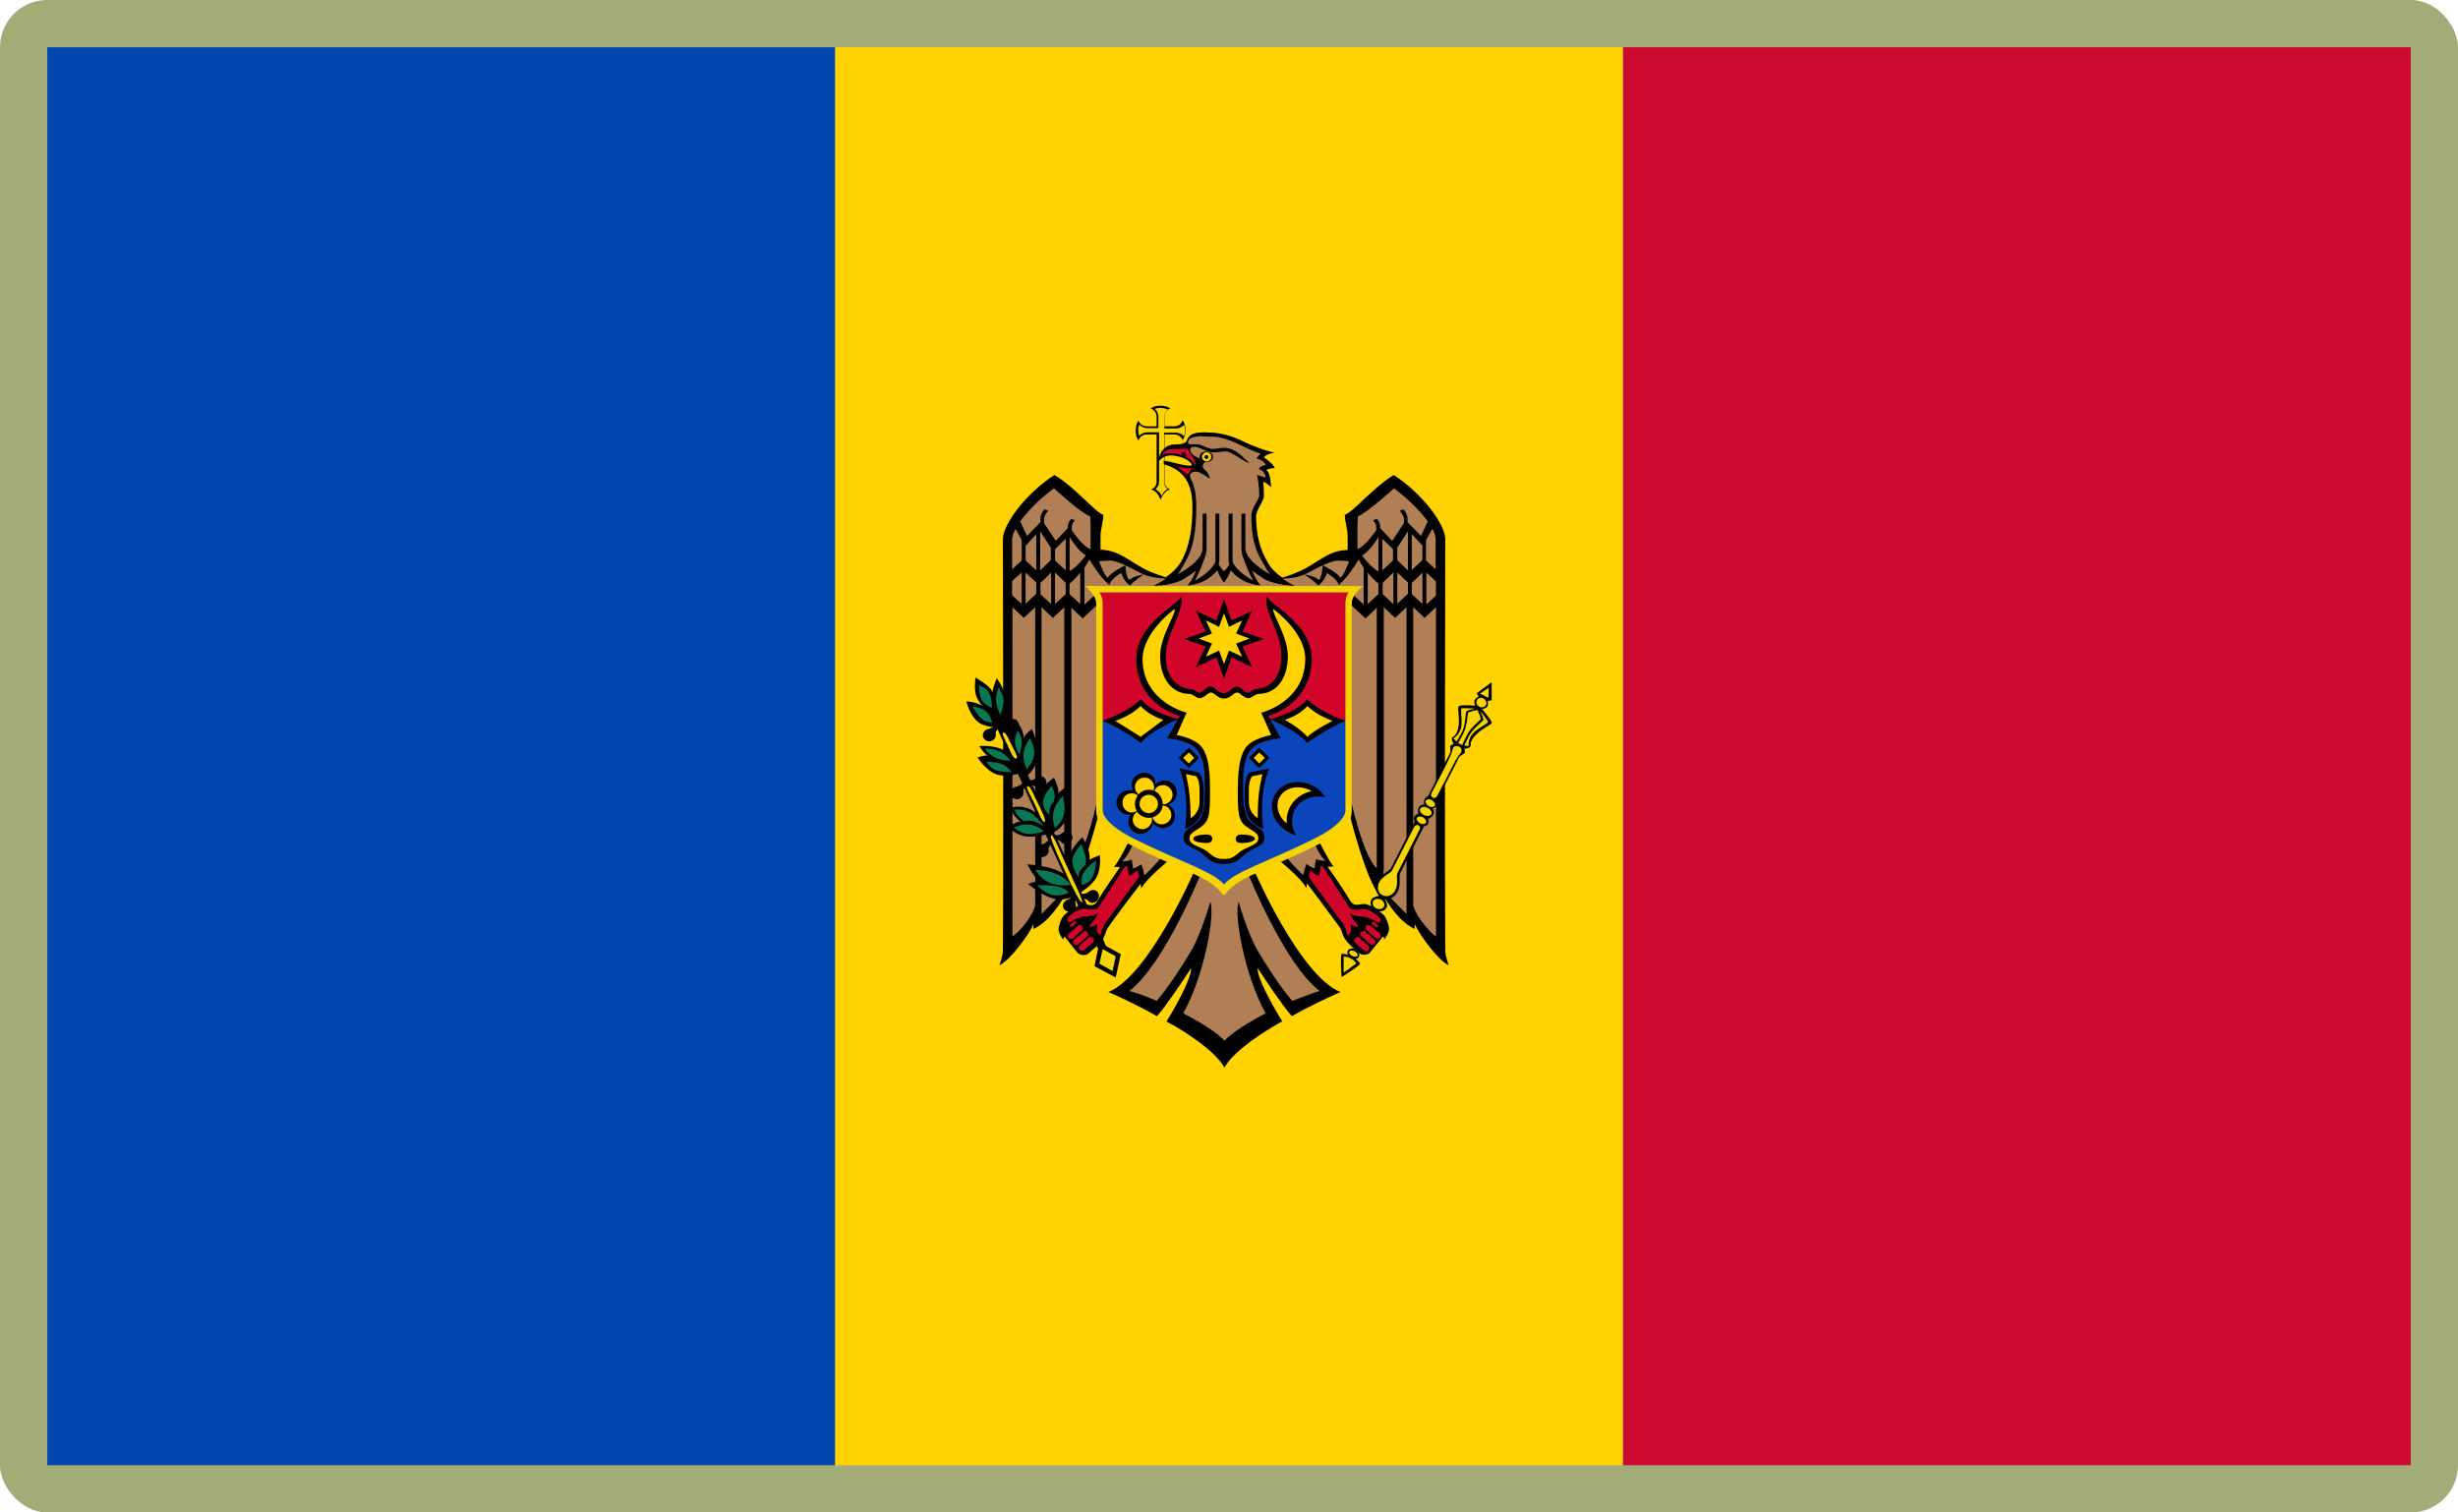 <?xml version="1.0" encoding="UTF-8"?>
<svg id="Layer_2" data-name="Layer 2" xmlns="http://www.w3.org/2000/svg" viewBox="0 0 520 320">
  <defs>
    <style>
      .cls-1 {
        fill: #097754;
      }

      .cls-1, .cls-2, .cls-3, .cls-4, .cls-5, .cls-6, .cls-7, .cls-8, .cls-9, .cls-10 {
        stroke-width: 0px;
      }

      .cls-2 {
        fill: #a3ab78;
      }

      .cls-3 {
        fill: #0b45bb;
      }

      .cls-4 {
        fill: #b07f55;
      }

      .cls-5 {
        fill: #d10429;
      }

      .cls-7 {
        fill: #f5d402;
      }

      .cls-8 {
        fill: #ffd200;
      }

      .cls-9 {
        fill: #0046ae;
      }

      .cls-10 {
        fill: #cc092f;
      }
    </style>
  </defs>
  <g id="_500x300_Background" data-name="500x300 Background">
    <rect class="cls-2" width="520" height="320" rx="10" ry="10"/>
  </g>
  <g id="Moldova">
    <g>
      <rect class="cls-10" x="343.36" y="10" width="166.64" height="300"/>
      <rect class="cls-8" x="176.64" y="10" width="166.64" height="300"/>
      <rect class="cls-9" x="10" y="10" width="166.64" height="300"/>
      <polygon class="cls-4" points="236.79 182.72 239.12 182.57 239.35 184.52 241.45 183.62 242.05 186.32 246.78 181.59 253.32 184.82 240.85 206.97 236.42 210.2 244.45 213.21 252.64 203.67 251.44 209.98 249.04 216.06 258.95 221.77 269.76 215.38 264.43 204.19 266.16 203.44 273.22 213.58 280.88 209.75 270.89 198.19 264.36 184.22 271.26 181.97 276 186.47 276.67 183.54 279.15 184.67 278.85 182.27 281.33 182.79 278.32 177.99 285.98 171.53 290.87 186.77 298.07 194.96 299.58 194.81 304.83 201.27 304.76 111.82 295.15 101.69 285.76 109.27 286.13 117.53 281.93 117.68 275.7 120.91 272.17 122.04 270.51 122.41 268.34 120.01 265.48 114.3 265.26 108.6 267.06 104.84 266.76 101.39 268.34 101.39 267.28 99.06 268.71 98.46 266.61 96.58 267.36 95.75 259.4 92.37 253.32 91.92 251.66 92.67 250.91 94.1 252.49 98.68 250.76 100.41 252.49 103.71 252.57 111 251.21 117.16 248.43 121.74 247.01 122.34 243.63 121.51 236.49 117.76 231.91 117.53 231.61 108.75 222.98 101.76 214.12 111.3 212.84 114.15 213.29 200.97 219 193.98 220.2 194.28 226.13 187.9 231.09 175.28 232.59 170.03 239.35 177.99 236.79 182.72"/>
      <path class="cls-6" d="m245.51,85.84c-.9,0-1.65.23-2.1.6.75.23,1.28.9,1.28,1.73v2.03h-2.1c-.83,0-1.5-.53-1.73-1.2-.38.45-.6,1.2-.6,2.1s.23,1.65.6,2.1c.23-.75.9-1.28,1.73-1.28h2.1v9.99c0,.75-.45,1.43-1.2,1.65.98.15,1.8,1.43,2.03,2.18.23-.75,1.05-2.03,2.03-2.18-.68-.23-1.2-.9-1.2-1.65v-9.99h2.1c.83,0,1.5.53,1.73,1.2.38-.45.6-1.2.6-2.1s-.23-1.65-.6-2.1c-.23.75-.9,1.28-1.73,1.28h-2.1v-2.03c0-.83.53-1.5,1.2-1.73-.38-.38-1.2-.6-2.03-.6h0Z"/>
      <path class="cls-7" d="m245.51,86.29c-.45,0-.9.08-1.2.23.45.38.75.98.75,1.65v2.4h-2.4c-.68,0-1.2-.3-1.65-.75-.15.38-.23.75-.23,1.2s.08.9.23,1.2c.38-.45.98-.75,1.65-.75h2.55v10.44c0,.68-.3,1.13-.75,1.58.3.23.6.45.83.68.23.23.3.45.45.75.15-.23.23-.53.45-.75.23-.3.53-.53.83-.68-.45-.38-.75-.9-.75-1.58v-10.36h2.55c.68,0,1.2.3,1.65.75.15-.38.23-.75.23-1.2s-.08-.9-.23-1.2c-.38.45-.98.75-1.65.75h-2.48v-2.4c0-.68.3-1.2.75-1.65-.75-.23-1.13-.3-1.58-.3h0Z"/>
      <polygon class="cls-5" points="231.84 192.03 228.91 191.95 225.91 193.38 225 196.61 225.38 198.11 228.68 201.64 231.31 200.14 233.42 197.89 233.94 195.86 241.53 185.95 241.23 183.47 239.5 184.52 238.9 182.49 237.85 182.87 231.84 192.03"/>
      <polygon class="cls-5" points="285.01 198.56 288.54 201.72 289.59 201.49 293.49 196.99 292.59 193.91 288.99 191.73 286.28 191.95 280.2 182.87 279.15 182.42 278.7 184.22 276.9 183.69 276.22 185.57 284.26 196.46 285.01 198.56"/>
      <polygon class="cls-6" points="232.59 199.39 237.1 201.87 236.04 206.82 231.54 204.42 232.59 199.39"/>
      <path class="cls-6" d="m211.64,151.25l-1.65.75,18.32,40.1h1.95l-18.62-40.85h0Zm21.63,47.31l-1.35,1.35.83,1.8,1.58-.75-1.05-2.4h0Z"/>
      <polygon class="cls-7" points="233.27 200.82 236.04 202.32 235.37 205.47 232.59 203.89 233.27 200.82"/>
      <polygon class="cls-3" points="258.72 188.05 269.84 181.97 282.9 175.81 285.38 172.05 285.38 150.8 232.44 150.65 232.59 172.28 234.17 174.83 244.23 180.39 257.07 186.32 258.72 188.05"/>
      <path class="cls-5" d="m231.84,124.67l.68,1.95-.15,24.78.9,1.05,7.66.9,8.26-1.2s4.81.75,8.11,1.28l.08.53s1.2-.15,1.58-.23c.38.08,1.58.23,1.58.23l.08-.53c3.3-.53,8.11-1.28,8.11-1.28l8.26,1.2,7.66-.9.9-1.05-.15-24.78.68-1.95-9.16.08s-10.44.08-17.95.15c-7.51-.08-17.95-.15-17.95-.15l-9.16-.08h0Z"/>
      <path class="cls-6" d="m249.19,152.15s-5.63-1.35-7.81-4.21c-3.68,3.3-8.11,4.51-8.11,4.51,0,0,4.58,2.1,8.11,4.73,1.65-2.33,7.81-5.03,7.81-5.03h0Z"/>
      <path class="cls-6" d="m268.71,152.15s6.16,2.7,7.81,5.03c3.53-2.63,8.11-4.73,8.11-4.73,0,0-4.43-1.13-8.11-4.51-2.1,2.85-7.81,4.21-7.81,4.21h0Z"/>
      <path class="cls-6" d="m258.95,126.77l-1.58,4.51-4.36-2.03,2.03,4.36-4.51,1.58,4.51,1.58-2.03,4.36,4.36-2.03,1.58,4.51,1.58-4.51,4.36,2.03-2.03-4.36,4.51-1.58-4.51-1.58,2.03-4.36-4.36,2.03-1.58-4.51Z"/>
      <polygon class="cls-7" points="249.94 160.41 251.44 158.76 253.24 160.49 251.59 162.14 249.94 160.41"/>
      <polygon class="cls-7" points="268.19 160.41 266.46 158.54 264.73 160.34 266.31 162.07 268.19 160.41"/>
      <polygon class="cls-7" points="264.66 163.94 263.83 165.74 263.75 170.7 265.03 173.56 266.83 174.31 266.53 167.7 267.74 163.19 264.66 163.94"/>
      <polygon class="cls-7" points="251.36 168.82 251.36 174.16 252.87 173.03 253.99 170.63 254.14 166.35 253.32 163.79 250.24 163.27 251.36 168.82"/>
      <polygon class="cls-7" points="272.92 175.43 272.84 172.13 275.62 168.45 278.85 167.7 275.24 165.9 271.72 166.65 269.91 168.82 269.76 172.2 272.32 175.21 272.92 175.43"/>
      <polygon class="cls-7" points="243.03 175.58 244 173.86 245.51 174.83 247.31 174.46 248.43 172.65 247.68 171 246.78 170.25 248.06 169.57 248.51 167.55 246.86 165.59 245.21 165.9 244.38 166.5 244 164.99 242.13 163.87 240.47 164.47 239.65 166.2 240.1 167.7 238.45 167.47 237.02 168.82 236.87 170.55 237.77 171.68 239.12 172.13 239.87 172.05 239.27 173.56 239.72 175.13 241.3 176.03 243.03 175.58"/>
      <path class="cls-8" d="m258.95,129.77l1.05,2.85,2.78-1.35-1.28,2.78,2.85,1.05-2.85,1.05,1.28,2.78-2.78-1.28-1.05,2.85-1.05-2.85-2.78,1.28,1.28-2.78-2.85-1.05,2.85-1.05-1.28-2.78,2.78,1.35,1.05-2.85h0Z"/>
      <path class="cls-6" d="m249.86,126.09c-.23,1.8-9.46,5.63-9.46,13.29,0,9.84,9.16,12.09,9.16,12.09l-.38.68-2.25,4.06s3.75.23,5.78,1.88c2.4,2.1,2.18,6.46,2.18,9.61,0,2.48-.3,5.18-1.58,6.23-1.73,1.5-2.93,1.58-2.93,3.3,0,1.43,1.13,1.73,2.93,2.7,2.33,1.2,2.18,2.85,5.63,2.85s3.3-1.65,5.63-2.85c1.8-.98,2.93-1.2,2.93-2.7,0-1.73-1.2-1.8-2.93-3.3-1.28-1.13-1.58-3.75-1.58-6.23,0-3.15-.23-7.58,2.18-9.61,2.03-1.73,5.78-1.88,5.78-1.88l-2.25-4.06-.38-.68s9.16-2.33,9.16-12.09c0-7.66-9.16-11.49-9.46-13.29-.9,3.15,3.08,7.51,3.08,12.69,0,6.68-4.96,6.98-4.96,6.98-1.13,0-1.65.83-2.1.83-.98-.08-1.43-1.35-2.4-1.35-.9,0-1.58,1.43-2.78,1.43s-1.88-1.43-2.78-1.43c-.98,0-1.43,1.2-2.4,1.35-.45,0-.9-.83-2.1-.83,0,0-4.96-.3-4.96-6.98.15-5.18,4.13-9.54,3.23-12.69h0Z"/>
      <path class="cls-8" d="m241.3,149.37c1.88,2.1,4.81,2.93,4.81,2.93l-4.73,3.53-.08.08-.08-.08-5.26-3.3s3.38-1.13,5.33-3.15h0Z"/>
      <path class="cls-8" d="m248.51,128.87c.38.83-3.08,5.78-3.08,9.91,0,5.03,2.7,8.04,6.23,8.04.68,0,1.43.9,2.1.9,1.05,0,1.73-1.2,2.4-1.2.83,0,1.35,1.28,2.78,1.28s1.95-1.28,2.78-1.28c.68,0,1.35,1.2,2.4,1.2.68,0,1.43-.9,2.1-.9,3.6,0,6.23-3,6.23-8.04,0-4.13-3.45-9.09-3.08-9.91,0,0,6.76,4.81,6.76,10.51,0,9.16-9.31,11.41-9.31,11.41l2.1,4.73s-2.85.45-4.66,1.88c-2.33,1.88-2.4,6.98-2.4,10.44,0,4.06.15,5.78,1.65,6.91,1.58,1.2,2.7,1.43,2.7,2.63,0,1.05-1.2,1.43-2.78,2.18-1.8.75-1.95,2.18-4.51,2.18s-2.7-1.35-4.51-2.18c-1.58-.68-2.78-1.13-2.78-2.18,0-1.2,1.2-1.43,2.7-2.63,1.5-1.13,1.65-2.85,1.65-6.91,0-3.45,0-8.56-2.4-10.44-1.73-1.43-4.66-1.88-4.66-1.88l2.1-4.73s-9.31-2.25-9.31-11.41c.08-5.71,6.76-10.51,6.76-10.51h0Z"/>
      <path class="cls-8" d="m276.6,149.37c1.95,2.03,5.33,3.15,5.33,3.15,0,0-3.53,1.73-5.26,3.3.08.3-.08.08-.08.08-.08.08,0-.08-.08-.08-1.65-1.88-4.73-3.53-4.73-3.53,0,0,2.93-.75,4.81-2.93h0Z"/>
      <path class="cls-6" d="m251.51,158.16l-2.18,2.18,2.18,2.18,2.18-2.18-2.18-2.18Z"/>
      <path class="cls-6" d="m266.38,158.16l-2.18,2.18,2.18,2.18,2.18-2.18-2.18-2.18Z"/>
      <path class="cls-8" d="m251.51,159.21l1.13,1.13-1.13,1.2-1.2-1.2,1.2-1.13Z"/>
      <path class="cls-8" d="m266.38,159.21l1.2,1.13-1.2,1.2-1.13-1.2,1.13-1.13Z"/>
      <path class="cls-6" d="m249.49,162.59c.45,1.05,1.5,4.43,1.5,8.49,0,2.78-.3,4.28-.3,4.28,0,0,3.08-.9,3.75-4.06.3-1.5.6-6.91-.9-7.89l-4.06-.83h0Z"/>
      <path class="cls-6" d="m268.49,162.59l-4.06.83c-1.5.9-1.2,6.38-.9,7.89.6,3.15,3.75,4.06,3.75,4.06,0,0-.3-1.5-.3-4.28,0-4.06,1.05-7.43,1.5-8.49h0Z"/>
      <path class="cls-6" d="m241.9,163.49c-.15,0-.38,0-.53.08-1.43.38-2.25,1.8-1.88,3.15.08.23.15.38.23.6-.23-.08-.45-.15-.68-.15h-.3c-1.35.08-2.4,1.05-2.55,2.4-.08,1.43.98,2.7,2.4,2.78h.6c-.15.15-.23.38-.3.53-.53,1.35.15,2.85,1.43,3.38,1.35.53,2.85-.15,3.38-1.5.08-.23.15-.38.15-.6l.45.45c1.13.9,2.78.75,3.68-.3.9-1.13.75-2.78-.3-3.68-.15-.15-.38-.23-.53-.38.23-.08.38-.15.6-.3,1.2-.75,1.58-2.4.83-3.6-.53-.83-1.43-1.28-2.4-1.2-.45,0-.83.15-1.2.38-.15.15-.38.23-.53.38,0-.23,0-.45-.08-.68-.15-.98-1.28-1.8-2.48-1.73h0Z"/>
      <path class="cls-8" d="m250.91,163.79l2.18.45c.83,1.13.68,2.93.68,5.41s-1.88,3.45-1.88,3.45c-.08-6.01-.68-7.43-.98-9.31h0Z"/>
      <path class="cls-8" d="m267.06,163.79c-.3,1.8-.98,3.3-.98,9.31,0,0-1.88-.98-1.88-3.45s-.15-4.28.68-5.41l2.18-.45h0Z"/>
      <path class="cls-8" d="m242.05,164.54c.98-.08,1.8.6,2.03,1.5.08.23.08.45.08.68,0,.15-.08.38-.15.53-.3-.15-.68-.15-.98-.15-.9,0-1.65.38-2.18.98-.15-.15-.3-.3-.38-.45-.15-.15-.23-.38-.3-.6-.3-1.05.38-2.18,1.5-2.48.15.08.3,0,.38,0h0Z"/>
      <path class="cls-6" d="m274.57,165.44c-3.3,0-5.78,2.55-5.48,5.71.3,2.63,2.48,4.88,5.11,5.56-.45-.75-.75-1.58-.83-2.48-.3-3.15,2.1-5.71,5.48-5.71.53,0,1.05.08,1.5.15-1.2-1.95-3.38-3.23-5.78-3.23h0Z"/>
      <path class="cls-8" d="m246.11,166.12c.68,0,1.28.38,1.65.98.6.98.3,2.18-.68,2.78-.23.15-.38.23-.6.23-.15.08-.38,0-.53,0v-.08c0-1.2-.75-2.25-1.73-2.7.08-.15.15-.38.3-.53l.45-.45c.38-.15.75-.23,1.13-.23h0Z"/>
      <path class="cls-8" d="m274.57,166.57c1.05,0,2.03.3,2.93.83-3.23.6-5.63,3.53-5.26,6.83-1.05-.83-1.8-2.03-1.95-3.3-.3-2.4,1.58-4.36,4.28-4.36h0Z"/>
      <path class="cls-8" d="m239.57,167.85c.23,0,.45.08.68.15.15.08.3.15.45.3-.38.53-.6,1.13-.6,1.8,0,.53.15,1.05.38,1.5-.15.08-.38.23-.53.23-.23.08-.38.08-.6.08-1.13-.08-1.95-1.05-1.88-2.18,0-1.13.98-1.95,2.1-1.88h0Z"/>
      <path class="cls-8" d="m243.03,168.15c1.05,0,1.95.9,1.95,1.95s-.9,1.95-1.95,1.95-1.95-.9-1.95-1.95c0-1.13.9-1.95,1.95-1.95Z"/>
      <path class="cls-8" d="m245.96,170.4c.23,0,.38.08.6.15s.38.15.53.3c.83.75.98,2.03.23,2.85-.75.83-2.03.98-2.85.23-.15-.15-.3-.3-.45-.53-.08-.15-.15-.3-.23-.45,1.2-.38,2.1-1.35,2.18-2.55h0Z"/>
      <path class="cls-8" d="m240.55,171.75c.53.75,1.43,1.28,2.48,1.28.23,0,.45,0,.6-.08.08.15.08.38.08.6s-.08.45-.15.6c-.45,1.05-1.58,1.58-2.63,1.13s-1.58-1.58-1.13-2.63c.08-.23.23-.38.38-.53.08-.15.23-.3.38-.38h0Z"/>
      <path class="cls-6" d="m255.42,176.56c-1.8,0-3,.38-3,.9s1.13.9,3,.9c.45,0,1.05-.3,1.05-.9s-.53-.9-1.05-.9h0Z"/>
      <path class="cls-6" d="m262.48,176.56c-.45,0-1.05.3-1.05.9,0,.68.53.9,1.05.9,1.8,0,3-.38,3-.9s-1.2-.9-3-.9h0Z"/>
      <path class="cls-6" d="m315.57,144.34l-3.15,2.33.38.75s-.6.23-.83.68c-.23.53.15,1.2.15,1.2,0,0-3-.23-3.45.08s.15,2.33-.08,4.13c-.38,2.48-1.35,2.25-1.43,2.7s.38,1.2.38,1.2c0,0-.53.15-.68.38-.23.38.15,1.05-.08,1.5-1.28,2.55-3.23,6.31-4.51,8.86-.15.38-.68.45-.9.98-.23.45-.08,1.05-.08,1.05,0,0-.83.08-1.13.6-.3.6-.15,1.43-.15,1.43,0,0-.53.08-.83.6-.3.53.23.83.08,1.05-1.73,3.38-3.75,7.36-4.96,9.76-.45.9-2.03,1.05-2.93,2.85-.9,1.73.38,3.08.38,3.08,0,0-1.35.15-1.65.83-.38.68-.08,1.8.9,2.25.98.45,2.03.08,2.33-.6.38-.68-.38-1.8-.38-1.8,0,0,1.8.23,2.7-1.5.9-1.8.15-3.15.6-4.06,1.2-2.4,3.23-6.38,4.96-9.76.15-.23.6,0,.9-.6.23-.53,0-.98,0-.98,0,0,.75-.38,1.13-.98.3-.6-.15-1.28-.15-1.28,0,0,.6-.23.83-.68.23-.45.08-.9.23-1.28,1.28-2.48,3.23-6.31,4.51-8.86.23-.45.98-.6,1.2-.98.15-.23-.08-.83-.08-.83,0,0,.83-.08,1.2-.38s-.38-.98,1.35-2.7c1.28-1.28,3.3-2.03,3.23-2.48,0-.53-2.03-2.85-2.03-2.85,0,0,.83-.08,1.13-.6.23-.53.08-1.13.08-1.13l.83-.15v-3.83h0Zm-29.66,56.32c-.38.08-.68.3-.75.45-.15.23-.15.6,0,.9,0,0-.98-.3-1.35-.15-.3.15,0,4.88,0,4.88,0,0,3.98-2.48,3.91-2.85-.08-.38-.9-.98-.9-.98.3-.08.6-.23.68-.53.15-.23.15-.98-.75-1.43-.3-.3-.6-.38-.83-.3h0Z"/>
      <path class="cls-6" d="m255.19,91.47c-.98,0-2.48,0-3.3.6-.75.53-.75,1.2-.98,1.43-.68.53-1.73.53-2.25.53-3.45,0-3.6,3.68-3.6,3.68,0,0,.9-1.35,2.48-1.35,2.63,0,4.58,1.43,4.58,1.95,0,.23-.3.23-.3.23-1.73,0-4.28-.98-5.63-1.05v.53l.08.08h-.08v.08c3,1.05,6.08,2.55,6.08,9.16,0,4.13-.53,8.41-2.55,11.72-.75,1.2-1.8,2.18-3.08,3.08-.53-.15-3.23-.98-5.03-2.03-3.23-1.8-4.96-3.6-8.79-3.83v-2.85c0-1.58.6-3,.6-4.51-1.65-.45-6.16-6.01-10.36-8.41-6.16,3.98-10.89,10.51-10.89,13.52,0,0,.15,64.58,0,87.04,0,1.28-.75,3.15-.75,3.15,2.25-.98,6.38-6.61,7.21-8.71v1.05c3.38-1.58,5.86-5.63,6.98-7.74,0,.3.08,1.05.08,1.05,3-2.63,6.91-18.32,6.91-18.32l-.23-3.3s-2.63,12.84-5.71,15.47v-55.12l2.4,2.25,3.6-3.38v-2.55l-3.23,3v-7.81c.45-.75.83-1.28,1.05-1.73.53.9,2.18,3.68,4.21,5.41.3-1.35,2.48-2.55,2.48-2.55,0,0,.75,2.1,1.95,2.63.45-.75,2.85-2.33,2.85-2.33,0,0-2.1.3-3,1.13-.75-.15-.9-3.08-.9-3.08,0,0-3.08,1.5-3.68,2.63-.6-.15-1.5-2.48-1.88-3.45.53-.08,1.28-.15,2.33-.15.9,0,2.03.45,3.23.98,1.28.6,2.7,1.43,3.91,1.95,1.58.68,3.91.83,4.66.9-.83.53-1.65,1.05-2.63,1.5,0,0,3.75,0,6.31-1.35.9-.6,1.88-1.2,2.7-1.88-.38.98-.9,2.18-1.8,3.15,3.83-.3,5.78-2.55,6.31-3.23.23.68.68,1.73,1.43,2.63.68-.9,1.2-1.95,1.43-2.63.53.75,2.48,2.93,6.31,3.23-.9-.98-1.43-2.18-1.8-3.15.83.68,1.8,1.28,2.7,1.88,2.63,1.28,6.31,1.35,6.31,1.35-.98-.45-1.8-.98-2.63-1.5.68,0,3.08-.15,4.66-.9,1.2-.53,2.55-1.35,3.91-1.95,1.2-.53,2.33-.98,3.23-.98.98,0,1.8.08,2.33.15-.38.98-1.28,3.3-1.88,3.45-.53-1.05-3.68-2.63-3.68-2.63,0,0-.23,2.93-.9,3.08-.83-.83-3-1.13-3-1.13,0,0,2.48,1.65,2.85,2.33,1.2-.53,1.95-2.63,1.95-2.63,0,0,2.18,1.28,2.48,2.55,1.95-1.73,3.68-4.51,4.21-5.41.23.45.6,1.05,1.05,1.73v7.81l-3.23-3v2.55l3.6,3.38,2.4-2.25v55.12c-3-2.63-5.71-15.47-5.71-15.47l-.23,3.3s3.83,15.7,6.91,18.32c0,0,.08-.75.08-1.05,1.13,2.1,3.6,6.16,6.98,7.74v-1.05c.9,2.1,4.96,7.74,7.21,8.71,0,0-.75-1.8-.75-3.15-.15-22.53,0-87.04,0-87.04,0-3-4.73-9.54-10.89-13.52-4.21,2.48-8.71,7.96-10.36,8.41,0,1.5.6,2.93.6,4.51v2.93c-3.83.15-5.56,2.03-8.79,3.83-1.88,1.05-4.51,1.88-5.03,2.03-1.28-.9-2.33-1.88-3-3.08-1.8-2.85-2.55-6.31-2.55-9.84,0-1.5,1.65-3.15,1.65-4.43,0-1.8-.15-2.93-.15-2.93.6.08,1.65,1.13,1.65,1.13,0,0,0-3-.98-3.6,0,0,.38-.38,1.8-.45-.38-.98-2.33-2.25-2.33-2.25.08-.15.3-.3.53-.45.53-.3,1.2-.45,1.73-.53-.53-.15-1.2-.3-1.95-.53-1.65-.53-3.53-1.28-5.33-2.18-3.3-1.5-5.78-1.58-7.13-1.58h0Zm.08.9h.83c3.15,0,5.41,1.43,8.41,2.78.83.38,1.5.6,2.18.83-.38.38-.75.75-.83,1.05,0,0,1.35.23,1.95,1.35,0,0-1.28.15-1.5.9.75.08,1.43.98,1.43,1.8l-1.8-.6s.45,2.03.45,4.28c0,1.13-1.65,2.48-1.65,4.43,0,6.01,1.5,8.34,2.63,10.21.45.75.75,1.58,1.5,2.18-3.08-1.65-5.41-3.75-5.41-5.63v-7.28h-.83v7.28c0,1.43.38,2.03.38,2.03.53,1.58,1.5,3.91,2.1,4.88-2.85-1.58-4.36-3.45-4.36-4.21v-9.99h-.83v10.14l.15.68c-.38.53-.83,1.13-1.13,1.35-.3-.23-.75-.83-1.13-1.35l.15-.68v-10.14h-.83v9.99c0,.75-1.43,2.63-4.36,4.21.6-.98,1.58-3.38,2.1-4.88,0,0,.38-.68.38-2.03v-7.28h-.83v7.28c0,1.95-2.33,3.98-5.41,5.63.68-.6,1.05-1.5,1.43-2.18,1.2-2.03,2.63-4.66,2.63-12.02,0-2.78-.38-4.66-1.13-6.01-.23-.45-.53-1.58,1.13-1.58.83,0,2.85,1.5,2.85,1.5,0,0-.08-1.2-1.05-1.88-.15-.15-.45-.45-.45-.83,0-.23.45-.9.75-1.05.23-.08-3.38-.75-3.38-2.4,0-.38.23-.6.98-.6.98,0,2.55,1.2,3.98,1.2,1.05,0,1.5-.23,2.55-.23,1.35,0,4.06,2.48,5.03,2.4-1.05-.68-2.78-3.15-5.33-3.15-.9,0-1.73.23-2.55.23-1.05,0-2.1-.98-3.3-.98-.75,0-1.65.08-1.73-.15-.23-.38,0-.53.15-.83.38-.53,1.5-.68,2.55-.75.53.08.83.08,1.13.08h0Zm-32.29,10.96h0s5.71,5.26,7.66,5.93l.08,1.73v5.18c-1.43-.45-3.15-2.78-3.98-3.98v-.68c0-.68.38-1.13.68-1.43l-.83-.3c-.3.38-.68.9-.68,1.58v.38l-.3.3-.15.15-2.1,2.25-2.48-3.75v-.9c0-.6.45-1.28.9-1.73l-.83-.3c-.45.53-.83,1.28-.83,1.95v.75c-.6.6-2.85,2.93-2.85,2.93,0,0-1.13-2.4-1.43-3.08,1.73-2.4,4.51-5.11,7.13-6.98h0Zm71.94,0c2.63,1.95,5.41,4.58,7.13,6.98-.3.68-1.43,3.08-1.43,3.08,0,0-2.25-2.33-2.85-2.93v-.75c0-.68-.45-1.43-.83-1.95l-.83.3c.38.45.9,1.13.9,1.73v.9l-2.48,3.75-2.1-2.25-.15-.15-.3-.3v-.38c0-.68-.38-1.28-.68-1.58l-.83.3c.3.3.68.75.68,1.43v.68c-.83,1.2-2.63,3.53-3.98,3.98v-5.18l.08-1.73c1.95-.75,7.66-5.93,7.66-5.93h0Zm-80.05,8.56l1.28,2.4v4.28l-2.03,1.88v-6.38c.08-.68.3-1.43.75-2.18h0Zm88.16,0c.45.83.68,1.5.68,2.18v6.38l-2.03-1.88v-4.28l1.35-2.4h0Zm-82.98.53l2.25,3.45v2.63l-2.25,2.18v-8.26h0Zm77.8,0v8.26l-2.25-2.18v-2.63l2.25-3.45h0Zm-78.63.6v7.66l-2.25-2.1v-3.08l2.25-2.48h0Zm79.45,0l2.25,2.4v3.08l-2.25,2.1v-7.58h0Zm-72.39.6c.38.6,1.95,3.15,3.45,3.83-.53.75-1.95,2.55-3.45,3.38v-7.21h0Zm65.33,0v7.28c-1.5-.83-2.93-2.63-3.45-3.38,1.58-.83,3.15-3.38,3.45-3.91h0Zm-66.16.38v6.68l-2.25-2.1v-2.4l2.25-2.18Zm66.99,0l2.25,2.18v2.4l-2.25,2.1v-6.68h0Zm-76.3,7.13v6.68l-2.03-1.88v-3l2.03-1.8Zm85.61,0l2.03,1.88v3l-2.03,1.88v-6.76Zm-84.79,0l1.28,1.2.98.9v2.4l-.98.9-1.28,1.2v-6.61h0Zm5.41,0v6.68l-1.28-1.2-.98-.9v-2.4l.98-.9,1.28-1.28Zm.83,0l2.25,2.18v2.4l-.98.9-1.28,1.2v-6.68h0Zm5.33,0v6.68l-1.28-1.2-.98-.9v-2.25c.75-.53,1.58-1.43,2.25-2.33h0Zm60.83,0c.68.9,1.5,1.8,2.25,2.33v2.25l-.98.9-1.28,1.2v-6.68h0Zm5.41,0v6.68l-1.28-1.2-.98-.9v-2.4l2.25-2.18h0Zm.83,0l1.28,1.2.98.9v2.4l-.98.9-1.28,1.2v-6.61h0Zm5.33,0v6.68l-1.28-1.2-.98-.9v-2.4l.98-.9,1.28-1.28h0Zm-80.58,7.36l2.4,2.25,2.4-2.25v55.2s.15,2.7.3,4.51c-1.05,1.05-5.11,5.18-5.11,5.18v-64.88h0Zm77.2,0v64.88s-4.06-4.06-5.11-5.18c.15-1.8.3-4.51.3-4.51v-55.2l2.4,2.25,2.4-2.25h0Zm-78.55,0v62.78c0,1.8-3.23,5.93-4.81,6.83v-69.62l2.4,2.25,2.4-2.25h0Zm79.98,0l2.4,2.25,2.4-2.25v69.62c-1.58-.98-4.81-5.11-4.81-6.83v-62.78h0Zm-60.08,49.34s-2.33,4.73-3.23,5.56c0,0,.6.08,1.28.08-.45.6-3.68,5.26-4.66,6.98-.98,1.65-1.65.9-3.08.9-1.2,0-3.98,1.95-4.43,2.7-.45.83-.83,1.8-.83,2.63,0,.9.98,2.1.98,2.1.08-.45.3-.6.3-.6,0,0,2.48,3.15,2.85,3.53.3.3,1.58.53,2.03.15,1.13-1.05,2.25-1.73,3.23-3.23.53-.75.53-1.65,1.13-2.48,1.95-2.78,5.93-8.04,6.83-9.16.08.3.08.6.15.98,1.05-2.1,5.93-6.01,5.93-6.01l-1.35-.9s-3,3.45-3.91,4.13c0,0-.38-1.73-.68-2.33,0,0-1.13.83-1.73.9,0,0-.15-1.2-.3-1.95-.75.53-2.1.38-2.1.38,1.13-.53,2.48-3.83,2.48-3.83l-.9-.53h0Zm40.1,0l-.98.45s1.35,3.3,2.48,3.83c0,0-1.28.08-2.1-.38-.15.75-.3,1.95-.3,1.95-.6,0-1.73-.9-1.73-.9-.23.6-.68,2.33-.68,2.33-.98-.68-3.91-4.13-3.91-4.13l-1.35.9s4.96,3.98,5.93,6.01c.08-.38.08-.6.15-.98.9,1.2,4.88,6.46,6.83,9.16.6.83.6,1.73,1.13,2.48.98,1.5,2.1,2.18,3.23,3.23.45.38,1.73.23,2.03-.15.38-.38,2.85-3.53,2.85-3.53,0,0,.15.15.3.6,0,0,.98-1.2.98-2.1,0-.83-.38-1.8-.83-2.63-.45-.75-3.15-2.7-4.43-2.7-1.43,0-2.1.75-3.08-.9-.98-1.73-4.21-6.38-4.66-6.98.68,0,1.28-.08,1.28-.08-.83-.75-3.15-5.48-3.15-5.48h0Zm-40.48,5.33s0,1.58.45,2.18l1.73-1.2s.15.6.3,1.35c-.75,1.05-5.11,6.98-7.21,9.84-.53.75-.98,2.55-.98,2.55,0,0-.75-.38-.75-1.05s.08-1.43.08-1.43c0,0-.6.68-1.58.68,0-.83,1.58-1.65,1.65-2.85-1.2.9-2.25.45-3.6.83-1.5.45-1.95,1.13-2.4,1.05-.3,0-.53-.45-.38-.75.15-.53,2.03-1.88,3.3-2.1.3-.08,2.78.53,3.23-.23,2.03-3.15,5.33-8.19,5.63-8.71.23,0,.38-.08.53-.15h0Zm40.85,0c.15.08.38.15.53.23.3.53,3.6,5.56,5.63,8.71.53.75,2.93.15,3.23.23,1.28.23,3.15,1.65,3.3,2.1.08.3-.15.75-.38.75-.45,0-.9-.6-2.4-1.05-1.35-.45-2.4,0-3.6-.83.08,1.13,1.65,2.03,1.65,2.85-.98,0-1.58-.68-1.58-.68,0,0,.08.75.08,1.43s-.75,1.05-.75,1.05c0,0-.45-1.8-.98-2.55-2.18-2.85-6.46-8.79-7.21-9.84.15-.83.3-1.35.3-1.35l1.73,1.2c.45-.68.45-2.25.45-2.25h0Zm-26.73,1.2s-9.61,22.15-18.17,25.53c0,0,3.75,1.58,8.26,3.98.68.38,1.35.75,2.03,1.13.6-.68,1.2-1.43,1.8-2.25,2.7-3.68,5.41-7.89,5.41-7.89.15,1.13-1.28,4.51-3.68,8.71-.45.83-.98,1.65-1.5,2.55.6.38,1.2.68,1.88,1.05,4.51,2.7,8.79,5.86,10.36,8.71,1.58-2.85,5.86-6.01,10.36-8.71.6-.38,1.2-.75,1.88-1.05-.53-.9-1.05-1.73-1.5-2.55-2.4-4.21-3.91-7.58-3.68-8.71,0,0,2.7,4.21,5.41,7.89.6.83,1.2,1.58,1.8,2.25.68-.38,1.35-.75,2.03-1.13,4.58-2.4,8.26-3.98,8.26-3.98-8.56-3.38-18.17-25.53-18.17-25.53l-1.43.38s7.66,19.15,15.17,24.93c-1.73.53-3.68,1.28-5.78,2.1-2.48-2.93-5.11-6.91-7.21-10.44-2.25-3.83-4.13-10.51-4.13-10.51-1.05,2.55,1.2,15.4,5.71,23.58-3.75,1.95-7.06,4.06-8.71,5.78-1.58-1.73-4.96-3.83-8.71-5.78,4.51-8.11,6.76-21.03,5.71-23.58,0,0-1.88,6.68-4.13,10.51-2.1,3.53-4.73,7.51-7.21,10.44-2.03-.9-4.06-1.65-5.78-2.1,7.51-5.78,15.17-24.93,15.17-24.93l-1.43-.38h0Zm-25.16,10.59c.08,0,.15.08.15.08.08.15.08.3,0,.38l-.83.68c-.08.08-.3.08-.38-.08s-.08-.3,0-.38l.83-.68h.23Zm63.01,0c.08,0,.15,0,.15.08l.83.68c.08.08.15.23,0,.38-.08.15-.3.15-.38.08l-.83-.68c-.08-.08-.15-.23,0-.38.08-.08.15-.15.23-.15h0Zm-62.11.75c.23,0,.38.08.53.23.23.3.23.68,0,.9l-1.95,1.73c-.23.23-.68.15-.9-.08-.23-.3-.23-.68,0-.9l1.95-1.65c.08-.23.23-.23.38-.23h0Zm61.05,0h.15c.15,0,.23.08.38.15l1.95,1.65c.23.23.3.6,0,.9-.23.3-.68.3-.9.08l-1.95-1.73c-.23-.23-.3-.6,0-.9.15-.08.23-.15.38-.15h0Zm-60,1.28c.23,0,.45.08.6.23.23.3.23.68,0,.9l-1.95,1.73c-.23.23-.68.15-.9-.08-.23-.3-.23-.68,0-.9l1.95-1.65c.08-.15.23-.23.3-.23h0Zm58.95,0h.15c.15,0,.23.08.3.15l1.95,1.65c.23.23.3.6,0,.9-.23.3-.6.3-.9.08l-1.95-1.73c-.23-.23-.3-.6,0-.9.15,0,.3-.15.45-.15h0Zm-57.67,1.28c.23,0,.38.08.53.23.23.3.23.68,0,.9l-1.95,1.65c-.23.23-.68.15-.9-.08-.23-.3-.23-.68,0-.9l1.95-1.73c.15,0,.23-.08.38-.08h0Zm56.4,0h.15c.15,0,.23.08.3.15l1.95,1.73c.23.23.23.6,0,.9s-.6.3-.9.08l-1.95-1.65c-.23-.23-.3-.6,0-.9.23-.23.3-.3.45-.3h0Z"/>
      <path class="cls-7" d="m314.97,145.47l-1.88,1.28.9.45.9.45.08-2.18h0Zm-1.8,2.18c-.3,0-.6.23-.75.53-.23.45,0,1.05.53,1.35s1.13.08,1.43-.38c.23-.45,0-1.05-.53-1.35-.23-.15-.45-.15-.68-.15h0Zm-3.45,2.18c-.3,0-.45,0-.53.08-.23.15.08,1.8,0,3.23-.08,1.35-.45,1.73-.75,2.18-.23.45-.98.9-.98.9l.68.68s.45-.68,1.13-1.95c.83-1.58.75-4.36.98-4.51s1.88-.53,1.88-.53c-.08,0-1.58-.08-2.4-.08h0Zm2.85.38s-1.73.3-1.95.6c-.23.23-.15,2.55-1.05,4.36-.75,1.5-1.13,2.03-1.13,2.03l.45.23.45.23s.23-.6.98-2.1c.9-1.8,2.85-3.08,2.93-3.45.08-.3-.68-1.88-.68-1.88h0Zm.6.23s.6,1.58.68,1.8c0,.3-2.25,1.88-3.08,3.45-.68,1.28-.98,2.03-.98,2.03l.9.15s-.08-.9.15-1.35c.23-.45.3-1.05,1.35-1.88,1.13-.9,2.63-1.65,2.63-1.88s-1.65-2.33-1.65-2.33h0Zm-5.18,7.43c-.3,0-.53.23-.6.45-.15.38-.08.83-1.43,3.45-.6,1.2-.83,1.65-1.5,2.93-.68,1.28-1.65,3.15-1.65,3.15,0,0-.3.6.3.9.6.3.9-.3.9-.3,0,0,.98-1.88,1.65-3.15.68-1.28.9-1.73,1.5-2.93,1.35-2.7,1.8-2.85,1.95-3.23s.15-.83-.45-1.2c-.3-.08-.53-.08-.68-.08h0Zm-5.86,11.26c-.23,0-.38.15-.53.3-.15.3.15.83.68,1.13.53.3,1.13.23,1.28-.15.15-.3-.15-.83-.68-1.13-.3-.15-.53-.23-.75-.15h0Zm-.83,1.58c-.38,0-.75.15-.83.38-.23.45.15,1.05.75,1.35.68.3,1.35.23,1.58-.15.23-.45-.15-1.05-.75-1.35-.3-.15-.53-.15-.75-.23h0Zm-1.05,2.03c-.23,0-.38.15-.53.3-.15.3.15.83.68,1.13.53.3,1.13.23,1.28-.15.15-.3-.15-.83-.68-1.13-.3-.08-.53-.15-.75-.15h0Zm-.53,1.8c-.3.08-.53.38-.53.38,0,0-3.45,6.83-4.66,9.16-.38.75-2.03,1.28-2.7,2.48-.68,1.28-.23,2.48.68,2.85.83.45,2.1.15,2.7-1.13.68-1.28.08-2.85.45-3.6,1.2-2.4,4.66-9.16,4.66-9.16,0,0,.38-.6-.3-.9,0-.08-.15-.08-.3-.08h0Zm-8.34,15.62c-.38,0-.75.23-.9.53-.23.53,0,1.2.68,1.5.6.3,1.35.15,1.65-.38.23-.53-.08-1.2-.68-1.5-.3-.08-.53-.15-.75-.15h0Zm-5.48,10.96c-.23,0-.38.08-.45.23-.15.23.15.68.6.9.45.23.98.23,1.13-.08.15-.23-.15-.68-.6-.9-.23-.15-.45-.15-.68-.15h0Zm-1.65,1.28v3.38l2.7-1.95s-.38-.68-1.2-1.05c-.75-.45-1.5-.38-1.5-.38h0Z"/>
      <path class="cls-6" d="m217.34,182.87s1.58,3.15,2.7,3.6c-.6-.15-2.55.53-2.55.53,0,0,3.45,3.08,6.38,3.3,2.48.15,3.68-1.05,3.68-1.05l-.53-2.63s-1.5-1.88-3.98-2.7c-2.4-.83-5.71-1.05-5.71-1.05h0Z"/>
      <path class="cls-6" d="m228.98,177.16s-2.1,1.8-2.7,3.91c-.6,2.1.38,4.51.38,4.51l1.8,3.3s2.48-1.35,3.53-3.3c1.05-1.95.68-4.66.68-4.66,0,0-1.95.75-2.18,1.05.38-2.03-1.5-4.81-1.5-4.81h0Z"/>
      <path class="cls-6" d="m222.15,176.33s-2.4.83-4.81.68c-2.25-.15-4.13-2.03-4.13-2.03,0,0,1.88-1.28,2.78-1.13-.98-.38-2.48-2.93-2.48-2.93,0,0,2.1-.6,3.91.08,1.88.68,3.45,2.7,3.45,2.7l1.28,2.63h0Z"/>
      <path class="cls-6" d="m222.98,164.54s1.2,2.48.9,3.38c.38-.6,1.8-1.5,1.8-1.5,0,0,.83,4.06,0,6.53-.83,2.48-3.3,3.45-3.3,3.45l-2.78-5.41s-.38-1.95.45-3.53c.9-1.58,2.93-2.93,2.93-2.93h0Z"/>
      <path class="cls-6" d="m207.21,157.86s2.63-.3,5.03.75c2.03.83,2.63,2.33,2.63,2.33l.98,2.63s-2.85,1.05-5.11.23-3.91-3.53-3.91-3.53c0,0,1.58-.6,2.18-.38-.9-.38-1.8-2.03-1.8-2.03h0Z"/>
      <path class="cls-6" d="m215.39,152.98s1.13,1.5,1.2,3.15c.3-.9,1.73-1.88,1.73-1.88,0,0,1.5,3.6,1.13,6.08-.3,2.55-2.48,4.06-2.48,4.06l-2.63-5.03s-.83-2.03-.6-3.68c.3-1.58,1.65-2.7,1.65-2.7h0Z"/>
      <path class="cls-6" d="m206.38,143.37s-.45,2.7.3,4.28c.75,1.43,1.2,1.73,1.2,1.73-1.35-.9-3.45-.98-3.45-.98,0,0,.75,3,2.48,4.36,1.8,1.35,4.51,1.05,4.51,1.05,0,0,1.8-2.4,1.65-4.96-.15-2.55-2.18-5.33-2.18-5.33,0,0-.83,1.65-.9,2.93-.45-1.35-3.6-3.08-3.6-3.08h0Z"/>
      <path class="cls-1" d="m207.13,145.02s-.08,2.03.6,3.15,2.1,1.58,2.1,1.58c0,0,.08-2.03-.6-3.15-.6-1.13-2.1-1.58-2.1-1.58Z"/>
      <path class="cls-1" d="m205.78,149.52s1.73.08,2.7.9c.98.75,1.43,2.4,1.43,2.4,0,0-1.13.15-2.18-.68-.98-.83-1.95-2.63-1.95-2.63Z"/>
      <path class="cls-1" d="m211.26,145.47s-.6,1.35-.53,2.78c.08,1.43.9,3,.9,3,0,0,.75-1.73.68-3.15-.08-1.35-.9-2.18-1.05-2.63h0Z"/>
      <path class="cls-1" d="m208.33,158.39s.83,1.2,2.18,1.88c1.28.68,3.3.68,3.3.68,0,0-.98-1.28-2.25-1.95-1.43-.68-3.23-.6-3.23-.6h0Z"/>
      <path class="cls-1" d="m208.71,161.16s.6,1.2,1.8,1.73c1.13.53,3.53.45,3.53.45,0,0-.9-1.13-2.03-1.65-1.2-.53-3.3-.53-3.3-.53h0Z"/>
      <path class="cls-1" d="m215.32,154.63s-.68,1.13-.6,2.4.9,2.63.9,2.63c0,0,.6-1.58.53-2.85-.08-1.28-.83-2.18-.83-2.18h0Z"/>
      <path class="cls-1" d="m217.87,156.21s-1.2,1.58-1.35,3.23c-.15,1.65.68,3.3.68,3.3,0,0,1.43-1.43,1.58-3.08.23-1.58-.9-3.45-.9-3.45h0Z"/>
      <path class="cls-1" d="m214.64,171.3s.15.6.6,1.2c.53.6,1.35,1.28,1.35,1.28,0,0,.83-.3,1.8-.08,1.05.23,2.4,1.13,2.4,1.13,0,0-1.43-2.18-3-3-1.5-.75-3.15-.53-3.15-.53h0Z"/>
      <path class="cls-1" d="m214.49,175.06s1.88-.83,3.45-.6c1.58.23,2.93,1.43,2.93,1.43,0,0-2.1.75-3.68.53-1.58-.23-2.7-1.35-2.7-1.35h0Z"/>
      <path class="cls-1" d="m222.45,166.27s-1.65,1.8-1.8,3.3c-.15,1.5,1.35,2.93,1.35,2.93,0,0-.08-.98.15-1.65.23-.68.83-1.35.83-1.35,0,0,.23-.83.15-1.43-.15-.83-.68-1.8-.68-1.8h0Z"/>
      <path class="cls-1" d="m224.85,168.37s-1.58,1.58-1.95,3.3c-.45,1.73.3,3.53.3,3.53,0,0,1.43-1.13,1.88-2.85.38-1.73-.23-3.98-.23-3.98h0Z"/>
      <path class="cls-1" d="m228.76,178.59s.68,1.5.9,2.7c.15,1.28,0,1.65,0,1.65,0,0-.75.75-1.05,1.13-.45.53-.45,1.58-.45,1.58,0,0-1.5-2.18-1.28-3.83.23-1.5,1.88-3.23,1.88-3.23h0Z"/>
      <path class="cls-1" d="m231.91,182.04s-1.88,1.28-2.63,2.55c-.75,1.28-.38,2.63-.38,2.63,0,0,1.35-.15,2.1-1.43s.9-3.75.9-3.75h0Z"/>
      <path class="cls-1" d="m219.45,187.3s2.7-.08,4.43.3c1.65.38,2.25,1.28,2.25,1.28,0,0-1.88.9-3.53.45-1.73-.3-3.15-2.03-3.15-2.03h0Z"/>
      <path class="cls-1" d="m219,184.07s1.2,1.88,2.85,2.63c2.18.98,4.73.53,4.73.53,0,0-1.35-1.73-3.3-2.4-1.88-.83-4.28-.75-4.28-.75h0Z"/>
      <path class="cls-6" d="m227.71,189.18l.08.98c1.65,0,1.88-.15,2.33.38.3.38.98.68,1.58.3.68-.3.98-1.13.68-1.8s-.9-.83-1.5-.68c-.38.08-.6.38-.9.53-.6.38-2.25.3-2.25.3h0Z"/>
      <path class="cls-6" d="m227.63,188.42l.83.6c-.83,1.43-1.13,1.5-.9,2.1.15.45.08,1.13-.6,1.58-.6.38-1.43.23-1.88-.38-.38-.6-.23-1.2.23-1.65.23-.3.6-.3.9-.53.6-.3,1.43-1.73,1.43-1.73h0Z"/>
      <path class="cls-6" d="m222.08,176.78l.08.98c1.65,0,1.88-.15,2.33.38.3.38.98.68,1.58.3.68-.3.98-1.13.68-1.8s-.9-.83-1.5-.68c-.38.08-.6.38-.9.53-.68.38-2.25.3-2.25.3h0Z"/>
      <path class="cls-6" d="m222.38,177.16l.68.68c-1.05,1.28-1.35,1.35-1.2,1.95.08.45-.15,1.13-.83,1.43s-1.5,0-1.8-.68,0-1.2.45-1.58c.3-.23.68-.23.98-.38.75-.23,1.73-1.43,1.73-1.43h0Z"/>
      <path class="cls-6" d="m216.59,165.14l.08.98c1.65,0,1.88-.15,2.33.38.3.38.98.68,1.58.3.68-.3.98-1.13.68-1.8s-.9-.83-1.5-.68c-.38.08-.6.38-.9.53-.68.38-2.25.3-2.25.3h0Z"/>
      <path class="cls-6" d="m217.04,164.92l.68.68c-1.05,1.28-1.35,1.35-1.2,1.95.08.45-.15,1.13-.83,1.43s-1.5,0-1.8-.68,0-1.2.45-1.58c.3-.23.68-.23.98-.38.68-.15,1.73-1.43,1.73-1.43h0Z"/>
      <path class="cls-6" d="m210.74,152.9l.08.98c1.65,0,1.88-.15,2.33.38.3.38.98.68,1.58.38.68-.3.98-1.13.68-1.8s-.9-.83-1.5-.68c-.38.08-.6.38-.9.53-.68.3-2.25.23-2.25.23h0Z"/>
      <path class="cls-6" d="m211.19,152.68l.68.68c-1.05,1.28-1.35,1.35-1.2,1.95.08.45-.15,1.13-.83,1.43s-1.5,0-1.8-.68,0-1.2.45-1.58c.3-.23.68-.23.98-.38.68-.15,1.73-1.43,1.73-1.43h0Z"/>
      <path class="cls-7" d="m221.02,173.86c-.6.23-1.43-2.33-2.1-3.68-.68-1.43-1.95-3.6-1.58-3.83.45-.23.98.98,1.65,2.4.68,1.5,2.55,4.88,2.03,5.11h0Z"/>
      <path class="cls-7" d="m215.02,160.49c-.6.23-1.2-1.43-1.88-2.85s-1.28-2.48-.9-2.63c.45-.23,1.05,1.05,1.58,2.25.53,1.13,1.73,3,1.2,3.23h0Z"/>
      <path class="cls-7" d="m228.91,190.9c-.45.15-2.48-4.06-4.06-7.58-1.65-3.53-2.85-6.46-2.48-6.61.45-.23,1.73,3.15,3.38,6.68,1.58,3.53,3.53,7.36,3.15,7.51h0Z"/>
      <path class="cls-10" d="m245.73,96.28s.68-1.28,2.4-1.28c.68,0,3.08-.08,3.08-.08.3.83,1.73,2.18,1.73,3.6,0,0-1.43-2.63-5.48-2.63-1.05,0-1.73.38-1.73.38h0Z"/>
      <path class="cls-6" d="m250.99,96.66s-.98-.3-.98-.68c0-.45.45-.45.75-.08.15.23.23.75.23.75h0Z"/>
      <path class="cls-5" d="m252.34,99.06s-.83.9-1.05,1.35c-.83-.3-2.33-1.88-2.33-1.88,0,0,1.2.75,3.38.53h0Z"/>
      <path class="cls-6" d="m256.62,96.66c0,.6-.6,1.13-1.43,1.13-.75,0-1.43-.53-1.43-1.13h0c0-.6.6-1.13,1.43-1.13s1.43.53,1.43,1.13h0Z"/>
      <path class="cls-7" d="m256.25,96.66c0,.53-.45.98-.98.98s-.98-.45-.98-.98.45-.98.98-.98.98.45.98.98Z"/>
      <path class="cls-6" d="m255.64,96.66c0,.23-.15.45-.38.45s-.45-.15-.45-.38h0c0-.23.15-.45.38-.45.23-.08.45.15.45.38h0Z"/>
      <path class="cls-7" d="m229.51,123.99s2.4,1.8,2.4,3.68v43.86c0,1.13.38,1.88.9,2.63.6.83,1.8,1.88,3,2.7,3.91,2.48,10.36,5.18,15.24,7.36,4.06,1.88,5.71,2.63,7.89,5.26,2.1-2.63,3.83-3.38,7.89-5.26,4.88-2.25,11.34-4.88,15.24-7.36,1.28-.83,2.48-1.88,3-2.7.6-.75.9-1.5.9-2.63v-43.86c0-1.88,2.4-3.68,2.4-3.68h-58.88Zm3.08,1.35h52.72s-.68.83-.68,2.25v43.86c0,.98-.98,3.23-6.76,6.08-9.46,4.73-16.75,6.91-18.92,9.61-2.18-2.7-9.46-4.88-18.92-9.61-5.71-2.85-6.76-5.11-6.76-6.08v-43.86c0-1.35-.68-2.25-.68-2.25h0Z"/>
    </g>
  </g>
</svg>